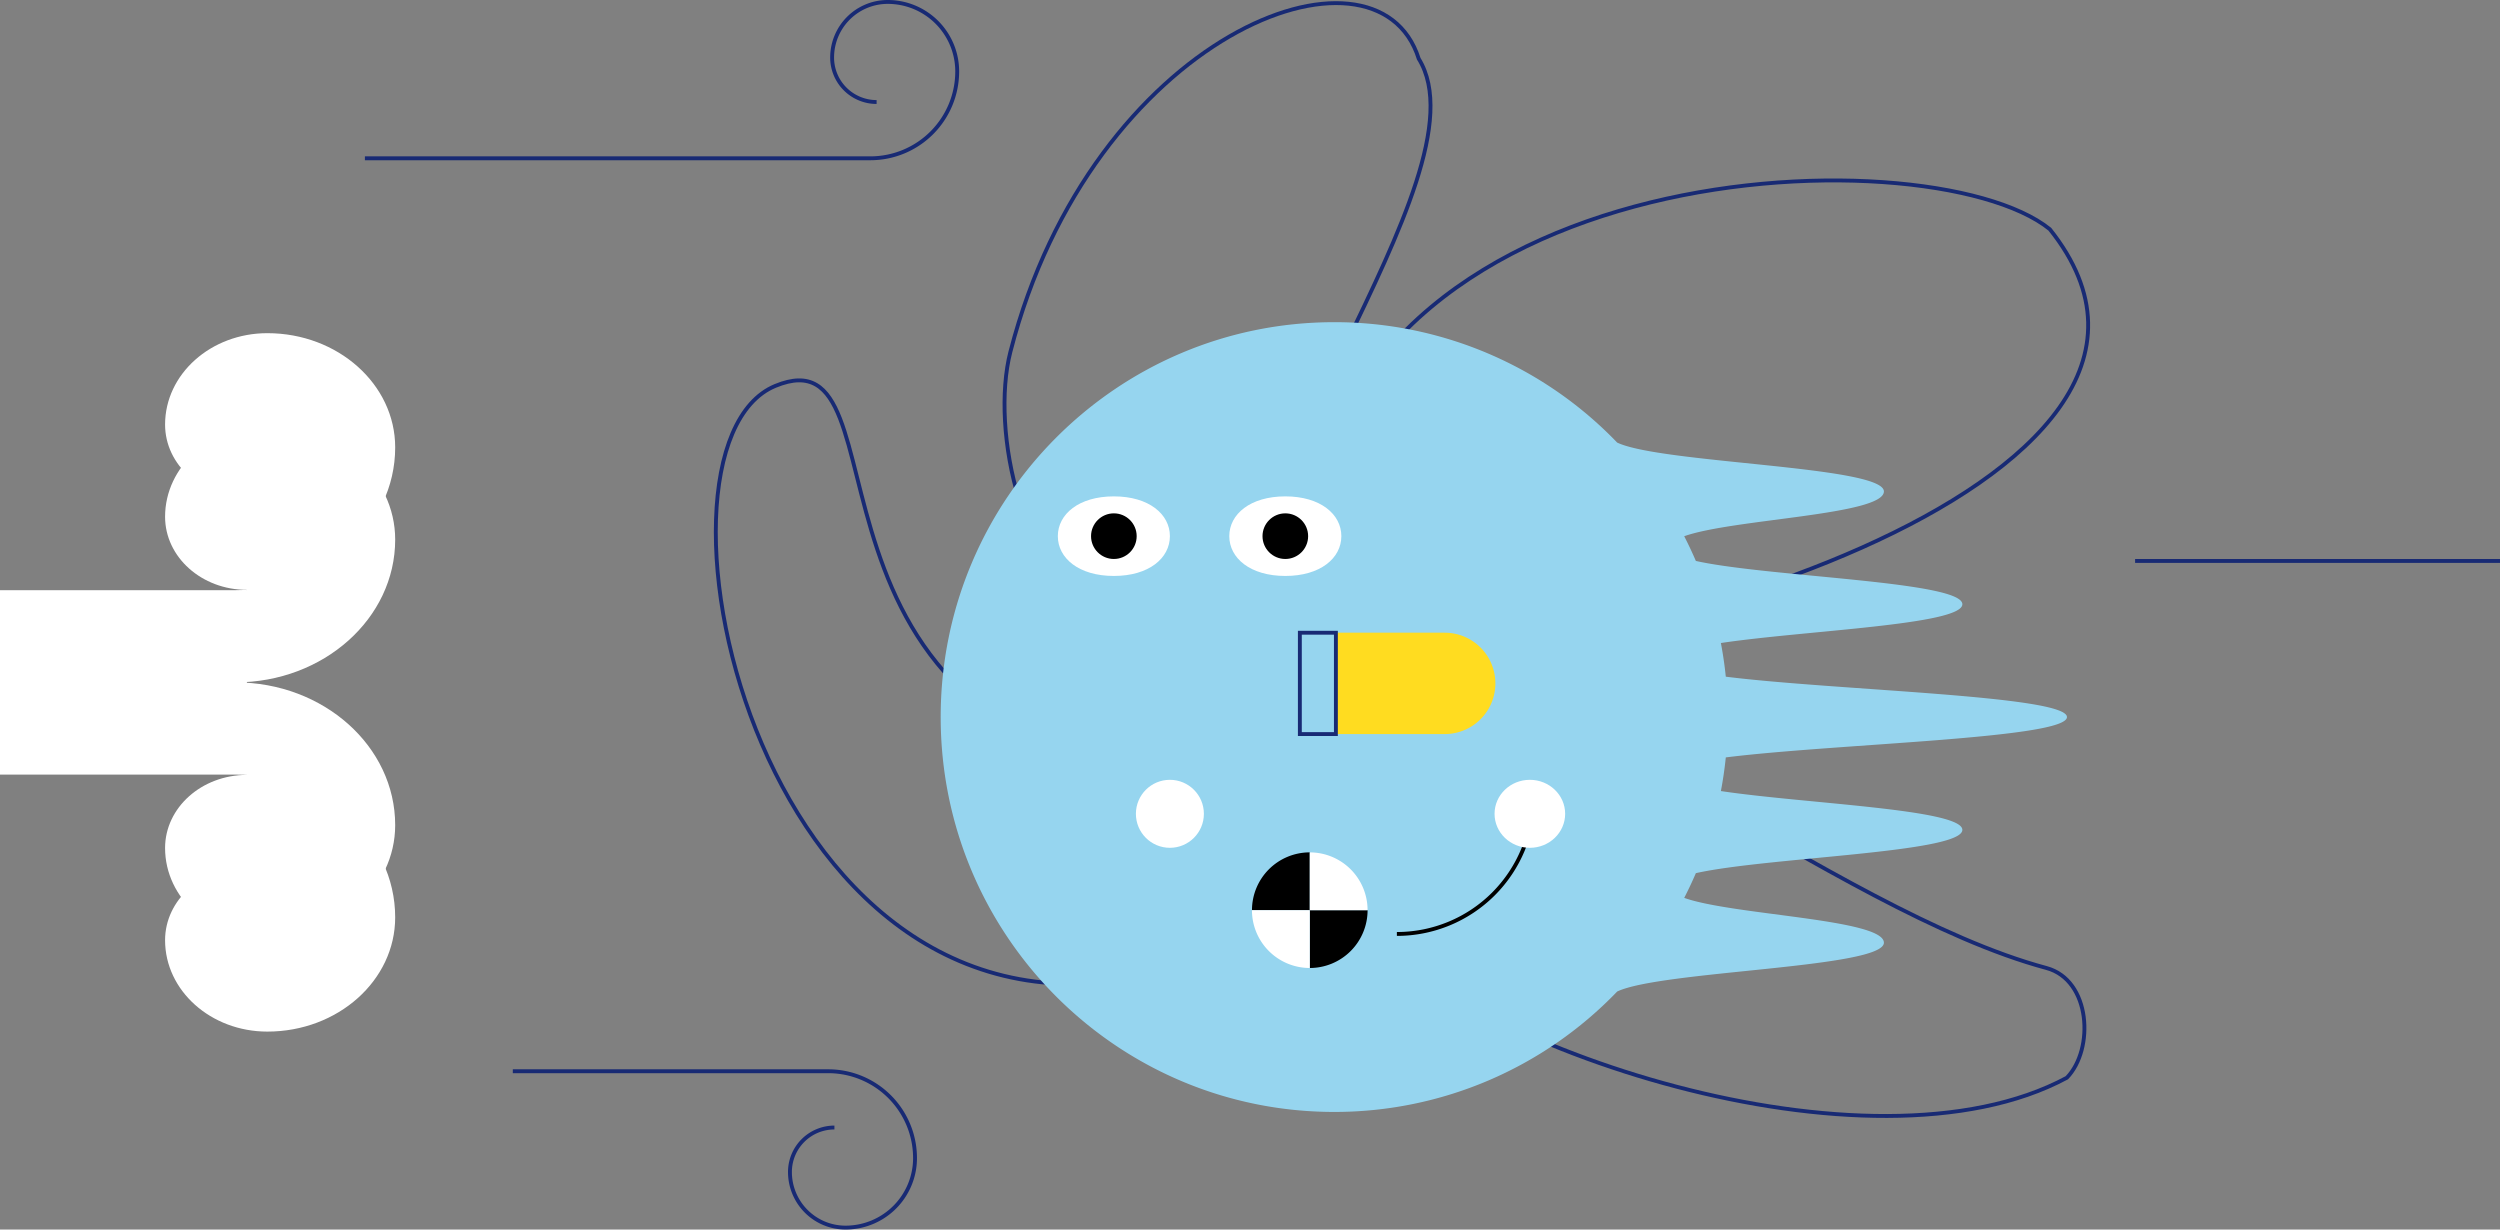 <svg xmlns="http://www.w3.org/2000/svg" width="644" height="316.728" viewBox="0 0 644 316.728">
  <rect x="0" y="0" width="644" height="316.728" fill="#808080" stroke="none"/>
  <g id="Group_1598" data-name="Group 1598" transform="translate(-62 -511.5)">
    <path id="Path_534" data-name="Path 534" d="M150.789,825.364a11.457,11.457,0,0,0-11.457,11.457,14.321,14.321,0,0,0,14.321,14.321,17.9,17.9,0,0,0,17.9-17.9,22.378,22.378,0,0,0-22.378-22.378H67.938" transform="translate(126.158 -23.414)" fill="none" stroke="#182a74" stroke-miterlimit="10" stroke-width="1"/>
    <path id="Path_382" data-name="Path 382" d="M-2653.214,5889.486c1.991-108.912,160.5-114.593,191.972-89.135,52.914,66.258-120.912,115.872-183.018,109.723,53.046,1.309,126.833,65.7,182.14,80.591,11.485,3.092,12.387,20.94,5.267,28.276-50.889,27.363-155.851-7.467-184.412-41.354-11.051-15.375-15.245-35.658-26.422-51.2,5.134,22.6,2.255,58.406-20.762,64.836-105.507,29.472-139.572-134.569-101.118-150.493,36.419-15.08-2.809,93.614,109.577,101.6,36.512,2.6-7.662-40.54-24.58-44.262-21.369-6.921-29.63-45.857-24.423-66.12,20.979-81.643,94.4-109.834,105.192-75.5,18.943,30.643-57.818,118.362-36.238,147.21" transform="translate(3051.269 -5229.811)" fill="none" stroke="#182a74" stroke-linecap="round" stroke-miterlimit="10" stroke-width="1"/>
    <g id="Group_781" data-name="Group 781" transform="translate(304.322 594.496)">
      <g id="Group_1595" data-name="Group 1595" transform="translate(0 0)">
        <path id="Path_536" data-name="Path 536" d="M373.083,335.965c0-5.544-59.635-6.857-87.882-10.4-.3-2.93-.724-5.82-1.263-8.672,21.643-3.242,62.2-4.664,62.2-9.991,0-5.921-50.105-7.016-68.65-11.151q-1.393-3.244-3-6.369c12.479-4.46,51.439-5.438,51.439-11.54,0-6.549-57.394-7.2-68.707-12.581a100.918,100.918,0,0,0-72.879-31.016c-55.993,0-101.384,45.542-101.384,101.721s45.391,101.721,101.384,101.721a100.92,100.92,0,0,0,72.88-31.017c11.315-5.386,68.707-6.033,68.707-12.582,0-6.1-38.956-7.081-51.437-11.541q1.607-3.124,3-6.371c18.546-4.135,68.647-5.232,68.647-11.154,0-5.327-40.555-6.748-62.2-9.991.539-2.851.967-5.741,1.263-8.671C313.45,342.822,373.083,341.509,373.083,335.965Z" transform="translate(-82.958 -234.248)" fill="#96d5ef"/>
      </g>
      <g id="Group_777" data-name="Group 777" transform="translate(80.182 136.572)">
        <g id="Group_192" data-name="Group 192" transform="translate(0.005)">
          <path id="Path_97" data-name="Path 97" d="M-2584.958,6081.75v-14.893h0a14.892,14.892,0,0,0-14.887,14.893h14.887Z" transform="translate(2599.846 -6066.857)"/>
          <path id="Path_98" data-name="Path 98" d="M-2562.854,6088.965h-14.893v14.894A14.894,14.894,0,0,0-2562.854,6088.965Z" transform="translate(2592.634 -6074.072)"/>
        </g>
        <g id="Group_193" data-name="Group 193" transform="translate(0 0.006)">
          <path id="Path_99" data-name="Path 99" d="M-2577.745,6081.754h14.892a14.892,14.892,0,0,0-14.892-14.888h0Z" transform="translate(2592.638 -6066.866)" fill="#fff"/>
          <path id="Path_100" data-name="Path 100" d="M-2584.96,6103.859v-14.893h-14.893a14.892,14.892,0,0,0,14.892,14.893Z" transform="translate(2599.853 -6074.079)" fill="#fff"/>
        </g>
      </g>
      <g id="Group_778" data-name="Group 778" transform="translate(30.175 44.871)">
        <g id="Group_119" data-name="Group 119">
          <path id="Path_72" data-name="Path 72" d="M-2659.652,5951.228c-9.027,0-14.434-4.588-14.434-10.249s5.406-10.249,14.434-10.249h0c9.027,0,14.434,4.588,14.434,10.249S-2650.625,5951.228-2659.652,5951.228Z" transform="translate(2674.086 -5930.73)" fill="#fff"/>
          <circle id="Ellipse_15" data-name="Ellipse 15" cx="5.876" cy="5.876" r="5.876" transform="translate(8.557 4.373)"/>
        </g>
        <g id="Group_120" data-name="Group 120" transform="translate(44.168)">
          <path id="Path_73" data-name="Path 73" d="M-2594.088,5951.228c-9.027,0-14.433-4.588-14.433-10.249s5.405-10.249,14.433-10.249h0c9.027,0,14.433,4.588,14.433,10.249S-2585.061,5951.228-2594.088,5951.228Z" transform="translate(2608.521 -5930.73)" fill="#fff"/>
          <circle id="Ellipse_16" data-name="Ellipse 16" cx="5.876" cy="5.876" r="5.876" transform="translate(8.557 4.373)"/>
        </g>
      </g>
    </g>
    <path id="Path_308" data-name="Path 308" d="M-2509.263,6045.845a35.174,35.174,0,0,1-35.174,35.173" transform="translate(2966.272 -5328.932)" fill="none" stroke="#000" stroke-miterlimit="10" stroke-width="1"/>
    <ellipse id="Ellipse_83" data-name="Ellipse 83" cx="9.094" cy="8.757" rx="9.094" ry="8.757" transform="translate(446.996 712.381)" fill="#fff"/>
    <circle id="Ellipse_84" data-name="Ellipse 84" cx="8.757" cy="8.757" r="8.757" transform="translate(354.607 712.381)" fill="#fff"/>
    <g id="Group_1045" data-name="Group 1045" transform="translate(396.842 674.486)">
      <g id="Group_874" data-name="Group 874" transform="translate(0 0)">
        <g id="Group_676" data-name="Group 676">
          <path id="Rectangle_187" data-name="Rectangle 187" d="M-2511.828,6001.86h0a13.056,13.056,0,0,1-13.057,13.055h-28.028V5988.8h28.028A13.057,13.057,0,0,1-2511.828,6001.86Z" transform="translate(2562.196 -5988.803)" fill="#ffdc20"/>
          <rect id="Rectangle_188" data-name="Rectangle 188" width="9.284" height="26.113" fill="none" stroke="#182a74" stroke-linecap="round" stroke-miterlimit="10" stroke-width="1"/>
        </g>
      </g>
    </g>
    <path id="Path_535" data-name="Path 535" d="M127.069,836.642a11.457,11.457,0,0,1-11.457-11.458,14.322,14.322,0,0,1,14.321-14.321,17.9,17.9,0,0,1,17.9,17.9,22.378,22.378,0,0,1-22.378,22.378H-4.745" transform="translate(160.744 -298.863)" fill="none" stroke="#182a74" stroke-miterlimit="10" stroke-width="1"/>
    <g id="Group_1597" data-name="Group 1597" transform="translate(62 597.322)">
      <g id="Group_913" data-name="Group 913" transform="translate(0 0)">
        <g id="Group_912" data-name="Group 912">
          <g id="Group_911" data-name="Group 911">
            <path id="Path_314" data-name="Path 314" d="M855.368-82.645c-11.64,0-21.076,8.43-21.076,18.831,0,13,11.795,23.54,26.344,23.54,18.188,0,32.932-13.174,32.932-29.425,0-20.313-18.43-36.781-41.164-36.781H791.768v-47.5h60.637c22.734,0,41.165-16.468,41.165-36.781,0-16.251-14.744-29.425-32.931-29.425-14.55,0-26.346,10.54-26.346,23.54,0,10.4,9.436,18.832,21.076,18.832" transform="translate(-791.768 220.19)" fill="#fff"/>
            <path id="Path_315" data-name="Path 315" d="M874.171-108.258c-11.64,0-21.075,8.432-21.076,18.832,0,13,11.795,23.54,26.345,23.54,18.188,0,32.932-13.174,32.932-29.425,0-20.313-18.43-36.781-41.164-36.781,22.734,0,41.164-16.467,41.165-36.781,0-16.251-14.744-29.425-32.932-29.425-14.55,0-26.345,10.54-26.345,23.54,0,10.4,9.436,18.832,21.076,18.832L849.48-132.093Z" transform="translate(-810.571 222.051)" fill="#fff"/>
          </g>
        </g>
      </g>
    </g>
    <line id="Line_254" data-name="Line 254" x2="94" transform="translate(612 656)" fill="none" stroke="#182a74" stroke-width="1"/>
  </g>
</svg>
